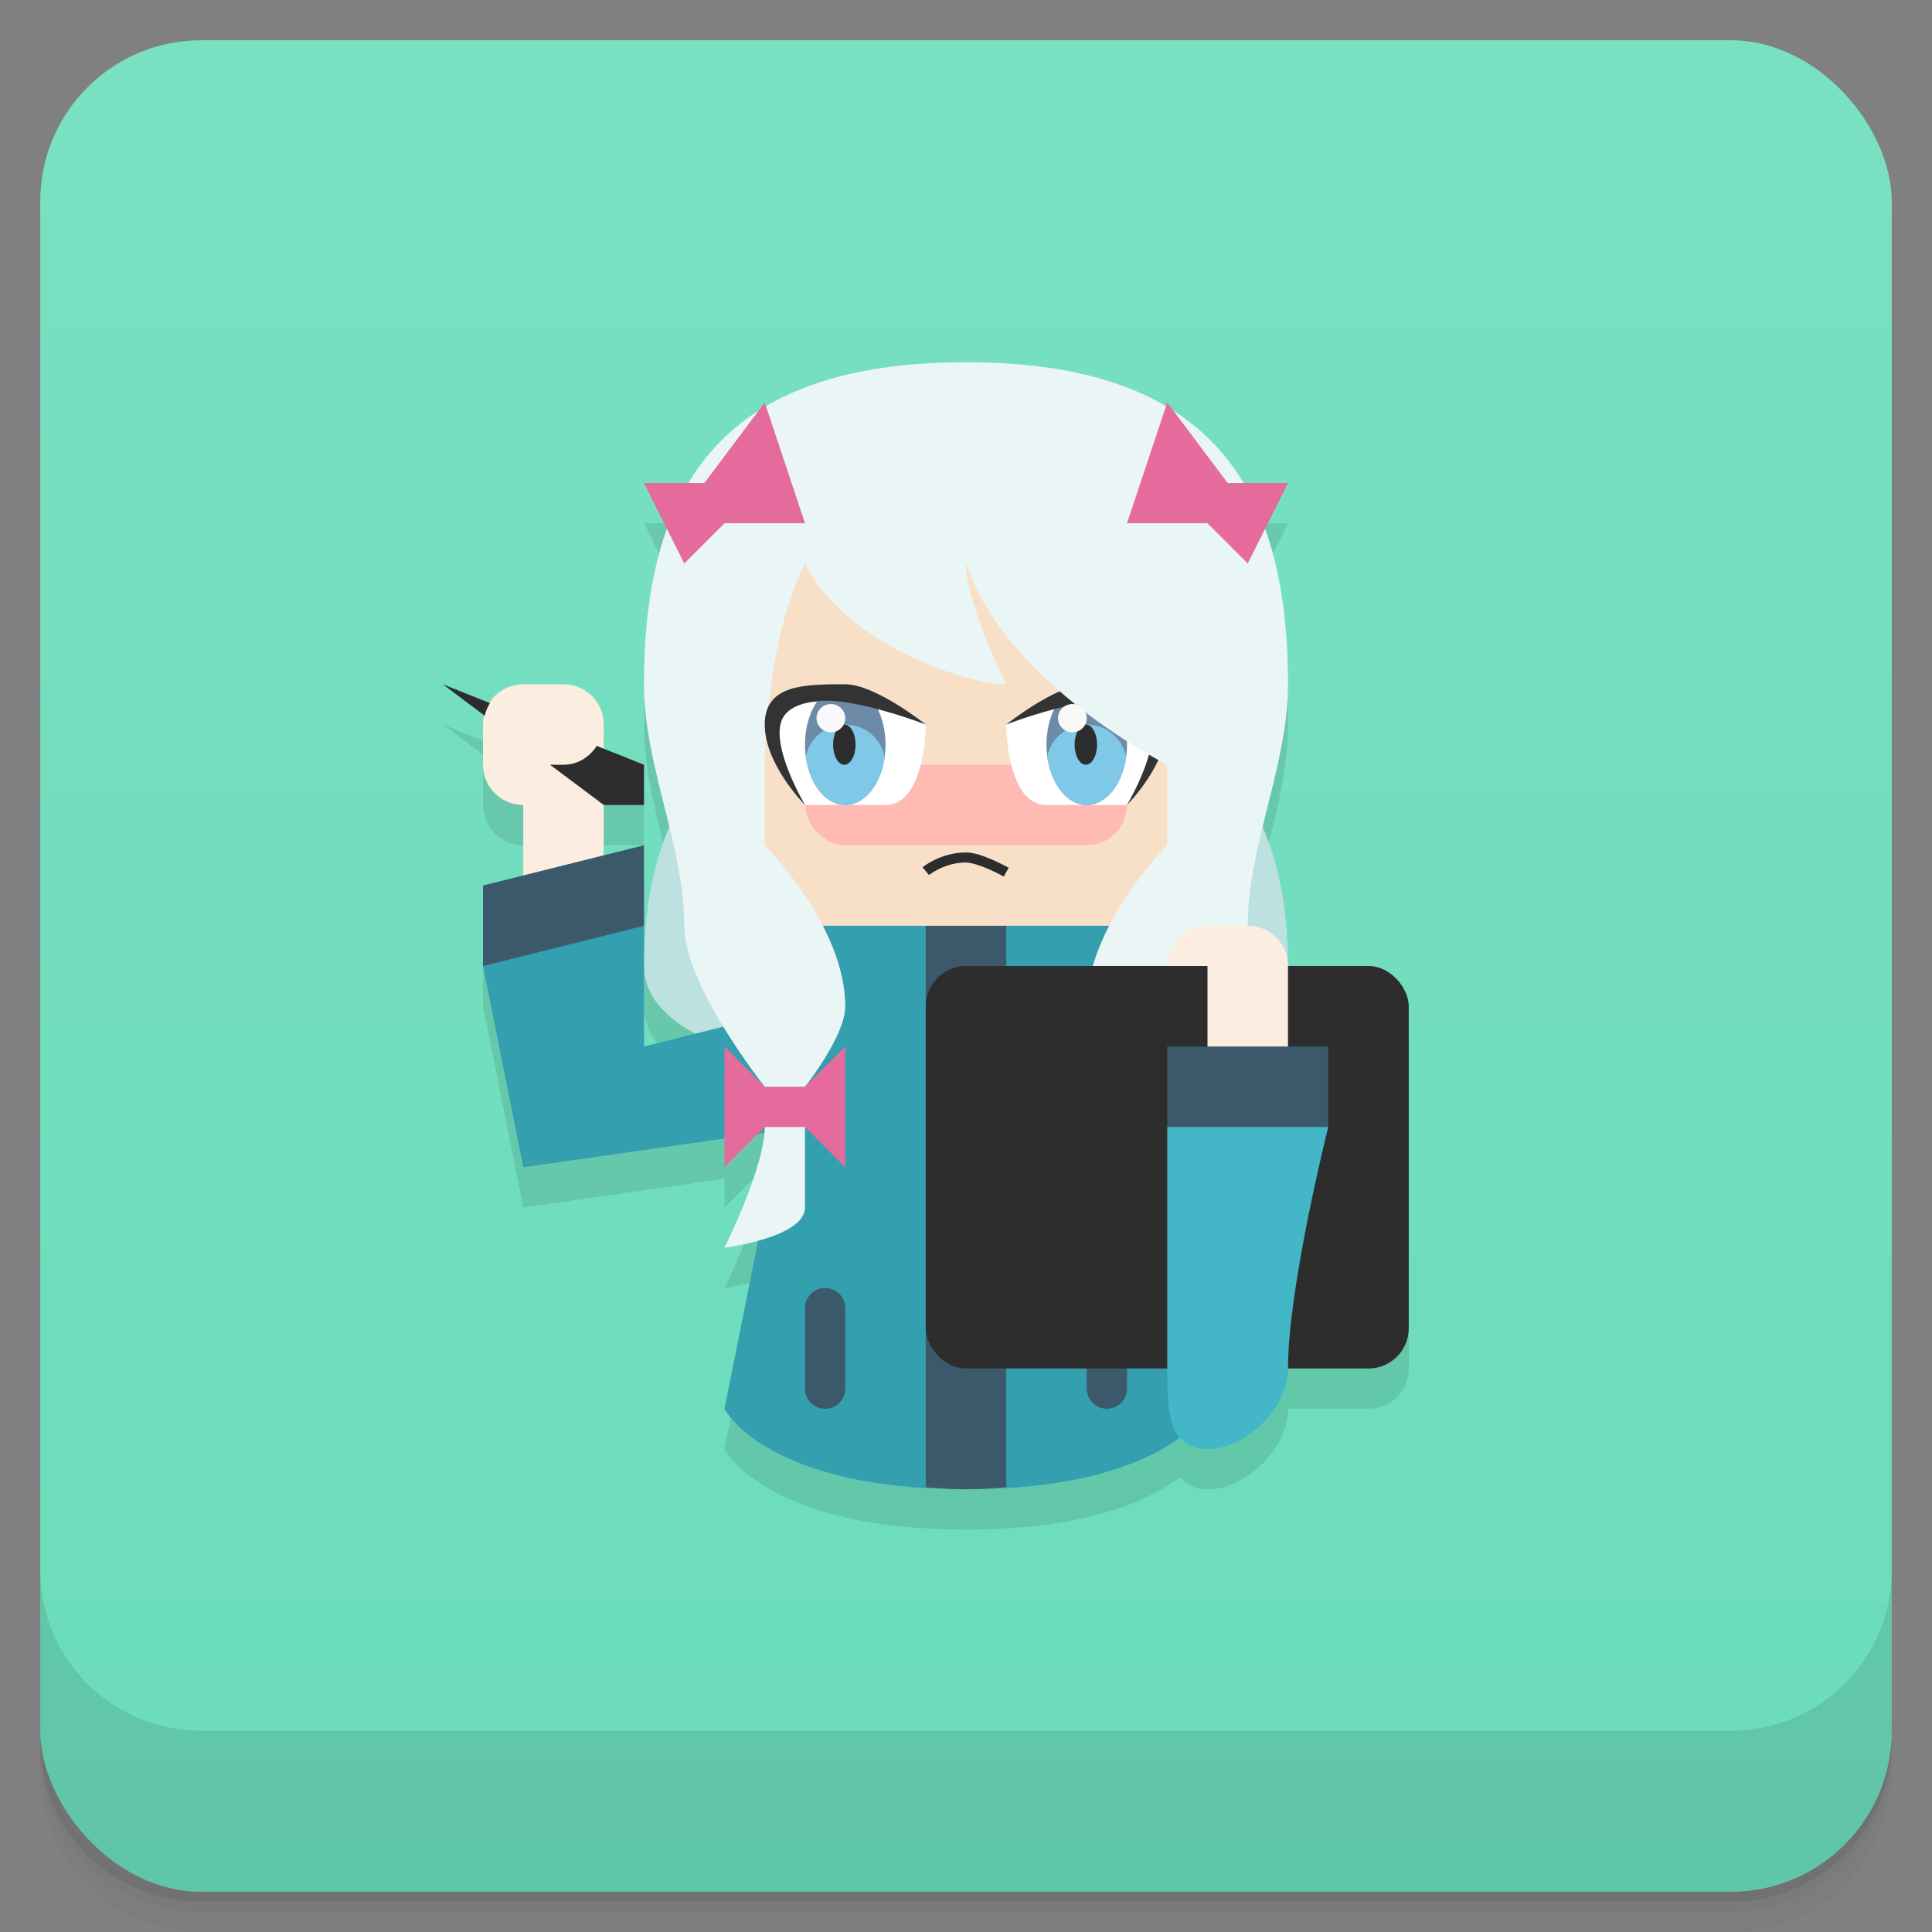 <svg version="1.1" viewBox="0 0 48 48" xmlns="http://www.w3.org/2000/svg">
 <rect x="0" y="0" width="48" height="48" fill="#808080" stroke="none"/>
 <defs>
  <linearGradient id="bg" x2="0" y1="1" y2="47" gradientUnits="userSpaceOnUse">
   <stop style="stop-color:#7ae0c2" offset="0"/>
   <stop style="stop-color:#6adcbb" offset="1"/>
  </linearGradient>
 </defs>
 <path d="m1 43v0.25c0 2.216 1.784 4 4 4h38c2.216 0 4-1.784 4-4v-0.25c0 2.216-1.784 4-4 4h-38c-2.216 0-4-1.784-4-4zm0 0.5v0.5c0 2.216 1.784 4 4 4h38c2.216 0 4-1.784 4-4v-0.5c0 2.216-1.784 4-4 4h-38c-2.216 0-4-1.784-4-4z" style="opacity:.02"/>
 <path d="m1 43.25v0.25c0 2.216 1.784 4 4 4h38c2.216 0 4-1.784 4-4v-0.25c0 2.216-1.784 4-4 4h-38c-2.216 0-4-1.784-4-4z" style="opacity:.05"/>
 <path d="m1 43v0.25c0 2.216 1.784 4 4 4h38c2.216 0 4-1.784 4-4v-0.25c0 2.216-1.784 4-4 4h-38c-2.216 0-4-1.784-4-4z" style="opacity:.1"/>
 <rect x="1" y="1" width="46" height="46" rx="4" style="fill:url(#bg)"/>
 <path d="m1 39v4c0 2.216 1.784 4 4 4h38c2.216 0 4-1.784 4-4v-4c0 2.216-1.784 4-4 4h-38c-2.216 0-4-1.784-4-4z" style="opacity:.1"/>
 <path d="m24 10c-2.135 0-3.755 0.385-4.967 1.1l-0.033-0.1-0.154 0.205c-0.734 0.469-1.298 1.076-1.73 1.795h-1.115l0.572 1.147c-0.395 1.097-0.572 2.386-0.572 3.853 0 1.201 0.341 2.383 0.627 3.562-0.365 0.854-0.627 1.97-0.627 3.438 0 0.719 0.511 1.265 1.273 1.682l-1.273 0.318v-5l-1 0.25v-1.25h1v-1l-1-0.398v-0.602c0-0.554-0.446-1-1-1h-1c-0.354 0-0.649 0.193-0.826 0.469l-1.174-0.469 1.043 0.783c-0.016 0.072-0.043 0.14-0.043 0.217v1c0 0.554 0.446 1 1 1v1.75l-1 0.25v2l1 5 5-0.715v0.715l0.834-0.834 0.15-0.021c-0.08 1.034-0.984 2.856-0.984 2.856s0.402-0.061 0.836-0.18l-0.836 4.18s1 2 6 2c3.002 0 4.545-0.719 5.312-1.295 0.148 0.179 0.36 0.295 0.688 0.295 0.943 0 2-1 2-2h2c0.554 0 1-0.446 1-1v-8c0-0.554-0.446-1-1-1h-2c0-1.468-0.262-2.583-0.627-3.438 0.286-1.18 0.627-2.361 0.627-3.562 0-1.467-0.177-2.756-0.572-3.853l0.572-1.147h-1.115c-0.432-0.719-0.997-1.326-1.73-1.795l-0.154-0.205-0.033 0.1c-1.212-0.714-2.832-1.1-4.967-1.1z" style="opacity:.1"/>
 <path d="m19 18s-3 1-3 6c0 2.848 8 3 8 3s8-0.152 8-3c0-5-3-6-3-6z" style="fill:#bde0e0"/>
 <path d="m24 24c-3 0-5-1-6-3-1.193-2.385 0-8 0-8h12s1.193 5.615 0 8c-1 2-3 3-6 3z" style="fill:#f8e0c8"/>
 <path d="m19 23 1 2-2 10s1 2 6 2 6-2 6-2l-2-10 1-2h-4l-1 1-1-1z" style="fill:#349faf"/>
 <path d="m13 17c-0.554 0-1 0.446-1 1v1c0 0.554 0.446 1 1 1v2c0 0.554 0.446 1 1 1s1-0.446 1-1v-4c0-0.554-0.446-1-1-1z" style="fill:#fbeddf;paint-order:stroke fill markers"/>
 <path d="m12 24v-2l4-1v2l-2 1z" style="fill:#3b596b"/>
 <path d="m20 25-4 1v-3l-4 1 1 5 7-1z" style="fill:#349faf"/>
 <path d="m23 23v13.949c0.327 0.02 0.631 0.051 1 0.051s0.673-0.031 1-0.051v-13.949z" style="fill:#3b596b;paint-order:stroke fill markers"/>
 <rect x="20" y="19" width="8" height="2" ry="1" style="fill:#ffbab3;paint-order:stroke fill markers"/>
 <path d="m25 18s1.255-1 2-1c1 0 2 0 2 1s-1 2-1 2z" style="fill:#333"/>
 <path d="m27.699 17.426-0.699 0.574-0.809-0.381c-0.645 0.17-1.191 0.381-1.191 0.381s0 2 1 2h2s0.993-1.675 0.488-2.256c-0.176-0.203-0.462-0.291-0.789-0.318z" style="fill:#fff"/>
 <path d="m27.621 17.412c-0.457-0.022-0.962 0.084-1.43 0.207a1 1.5 0 0 0-0.191 0.881 1 1.5 0 0 0 1 1.5 1 1.5 0 0 0 1-1.5 1 1.5 0 0 0-0.305-1.074c-0.026-0.002-0.047-0.012-0.074-0.014z" style="fill:#6d8ba8;paint-order:stroke fill markers"/>
 <path d="m24 9c-6 0-8 3-8 8 0 2.028 1 4 1 6 0 1.491 2 4 2 4v1c0 1-1 3-1 3s2-0.255 2-1v-3s1-1.255 1-2c0-2-2-4-2-4v-2s0-3 1-5c1 2 4 3 5 3 0 0-1-2-1-3 1 3 5 5 5 5v2s-2 2-2 4c0 0.745 1 2 1 2v3c0 0.745 2 1 2 1s-1-2-1-3v-1s2-2.509 2-4c0-2 1-3.972 1-6 0-5-2-8-8-8z" style="fill:#eaf5f5"/>
 <path d="m20.5 32c-0.277 0-0.5 0.223-0.5 0.5v2c0 0.277 0.223 0.5 0.5 0.5s0.5-0.223 0.5-0.5v-2c0-0.277-0.223-0.5-0.5-0.5zm7 0c-0.277 0-0.5 0.223-0.5 0.5v2c0 0.277 0.223 0.5 0.5 0.5s0.5-0.223 0.5-0.5v-2c0-0.277-0.223-0.5-0.5-0.5z" style="fill:#3b596b;paint-order:stroke fill markers"/>
 <rect x="23" y="24" width="12" height="10" ry="1" style="fill:#2d2d2d;paint-order:stroke fill markers"/>
 <path d="m30 23c-0.554 0-1 0.446-1 1h1v2c0 0.554 0.446 1 1 1s1-0.446 1-1v-2c0-0.554-0.446-1-1-1z" style="fill:#fbeddf;paint-order:stroke fill markers"/>
 <path d="m33 26h-4v2l2 1 2-1z" style="fill:#3b596b;paint-order:stroke fill markers"/>
 <path d="m32 34c0 1-1.057 2-2 2-1 0-1-1-1-2v-6h4s-1 3.972-1 6z" style="fill:#43b6c7"/>
 <path d="m18 26 1 1h1l1-1v3l-1-1h-1l-1 1z" style="fill:#e46b9c"/>
 <path d="m24 21.18c-0.63-0.004-1.08 0.367-1.08 0.367l0.16 0.193s0.389-0.314 0.92-0.311c0.135 9.15e-4 0.382 0.084 0.582 0.172s0.357 0.178 0.357 0.178l0.121-0.219s-0.165-0.094-0.377-0.188c-0.212-0.093-0.464-0.192-0.684-0.193z" style="color-rendering:auto;color:#000000;dominant-baseline:auto;fill:#2d2d2d;font-feature-settings:normal;font-variant-alternates:normal;font-variant-caps:normal;font-variant-ligatures:normal;font-variant-numeric:normal;font-variant-position:normal;image-rendering:auto;isolation:auto;mix-blend-mode:normal;shape-padding:0;shape-rendering:auto;solid-color:#000000;text-decoration-color:#000000;text-decoration-line:none;text-decoration-style:solid;text-indent:0;text-orientation:mixed;text-transform:none;white-space:normal"/>
 <path d="m17 14-1-2h1.5l1.5-2 1 3h-2z" style="fill:#e46b9c"/>
 <path d="m31 14 1-2h-1.5l-1.5-2-1 3h2z" style="fill:#e46b9c"/>
 <path d="m23 18s-1.255-1-2-1c-1 0-2 0-2 1s1 2 1 2z" style="fill:#333"/>
 <path d="m20.301 17.426c-0.327 0.027-0.613 0.116-0.789 0.318-0.505 0.581 0.488 2.256 0.488 2.256h2c1 0 1-2 1-2s-0.546-0.21-1.191-0.381l-0.809 0.381z" style="fill:#fff"/>
 <path d="m20.379 17.412c-0.028 0.001-0.05 0.011-0.078 0.014a1 1.5 0 0 0-0.301 1.074 1 1.5 0 0 0 1 1.5 1 1.5 0 0 0 1-1.5 1 1.5 0 0 0-0.191-0.881c-0.467-0.123-0.972-0.229-1.43-0.207z" style="fill:#6d8ba8;paint-order:stroke fill markers"/>
 <path d="m11 17 1.043 0.783c0.026-0.115 0.069-0.218 0.131-0.314zm3.826 1.531c-0.178 0.276-0.472 0.469-0.826 0.469h-0.334l1.334 1h1v-1z" style="fill:#2d2d2d"/>
 <path d="M 21,18 A 1,1 0 0 0 20.02,18.797 1,1.5 0 0 0 21,20 1,1.5 0 0 0 21.98,18.803 1,1 0 0 0 21,18 Z" style="fill:#7fc8e8;paint-order:stroke fill markers"/>
 <ellipse cx="20.977" cy="18.5" rx=".279" ry=".5" style="fill:#2d2d2d;paint-order:stroke fill markers"/>
 <ellipse cx="20.643" cy="17.843" rx=".357" ry=".351" style="fill:#f9f9f9;paint-order:stroke fill markers"/>
 <path d="M 27,18 A 1,1 0 0 0 26.02,18.797 1,1.5 0 0 0 27,20 1,1.5 0 0 0 27.98,18.803 1,1 0 0 0 27,18 Z" style="fill:#7fc8e8;paint-order:stroke fill markers"/>
 <ellipse cx="26.977" cy="18.5" rx=".279" ry=".5" style="fill:#2d2d2d;paint-order:stroke fill markers"/>
 <ellipse cx="26.643" cy="17.843" rx=".357" ry=".351" style="fill:#f9f9f9;paint-order:stroke fill markers"/>
</svg>
